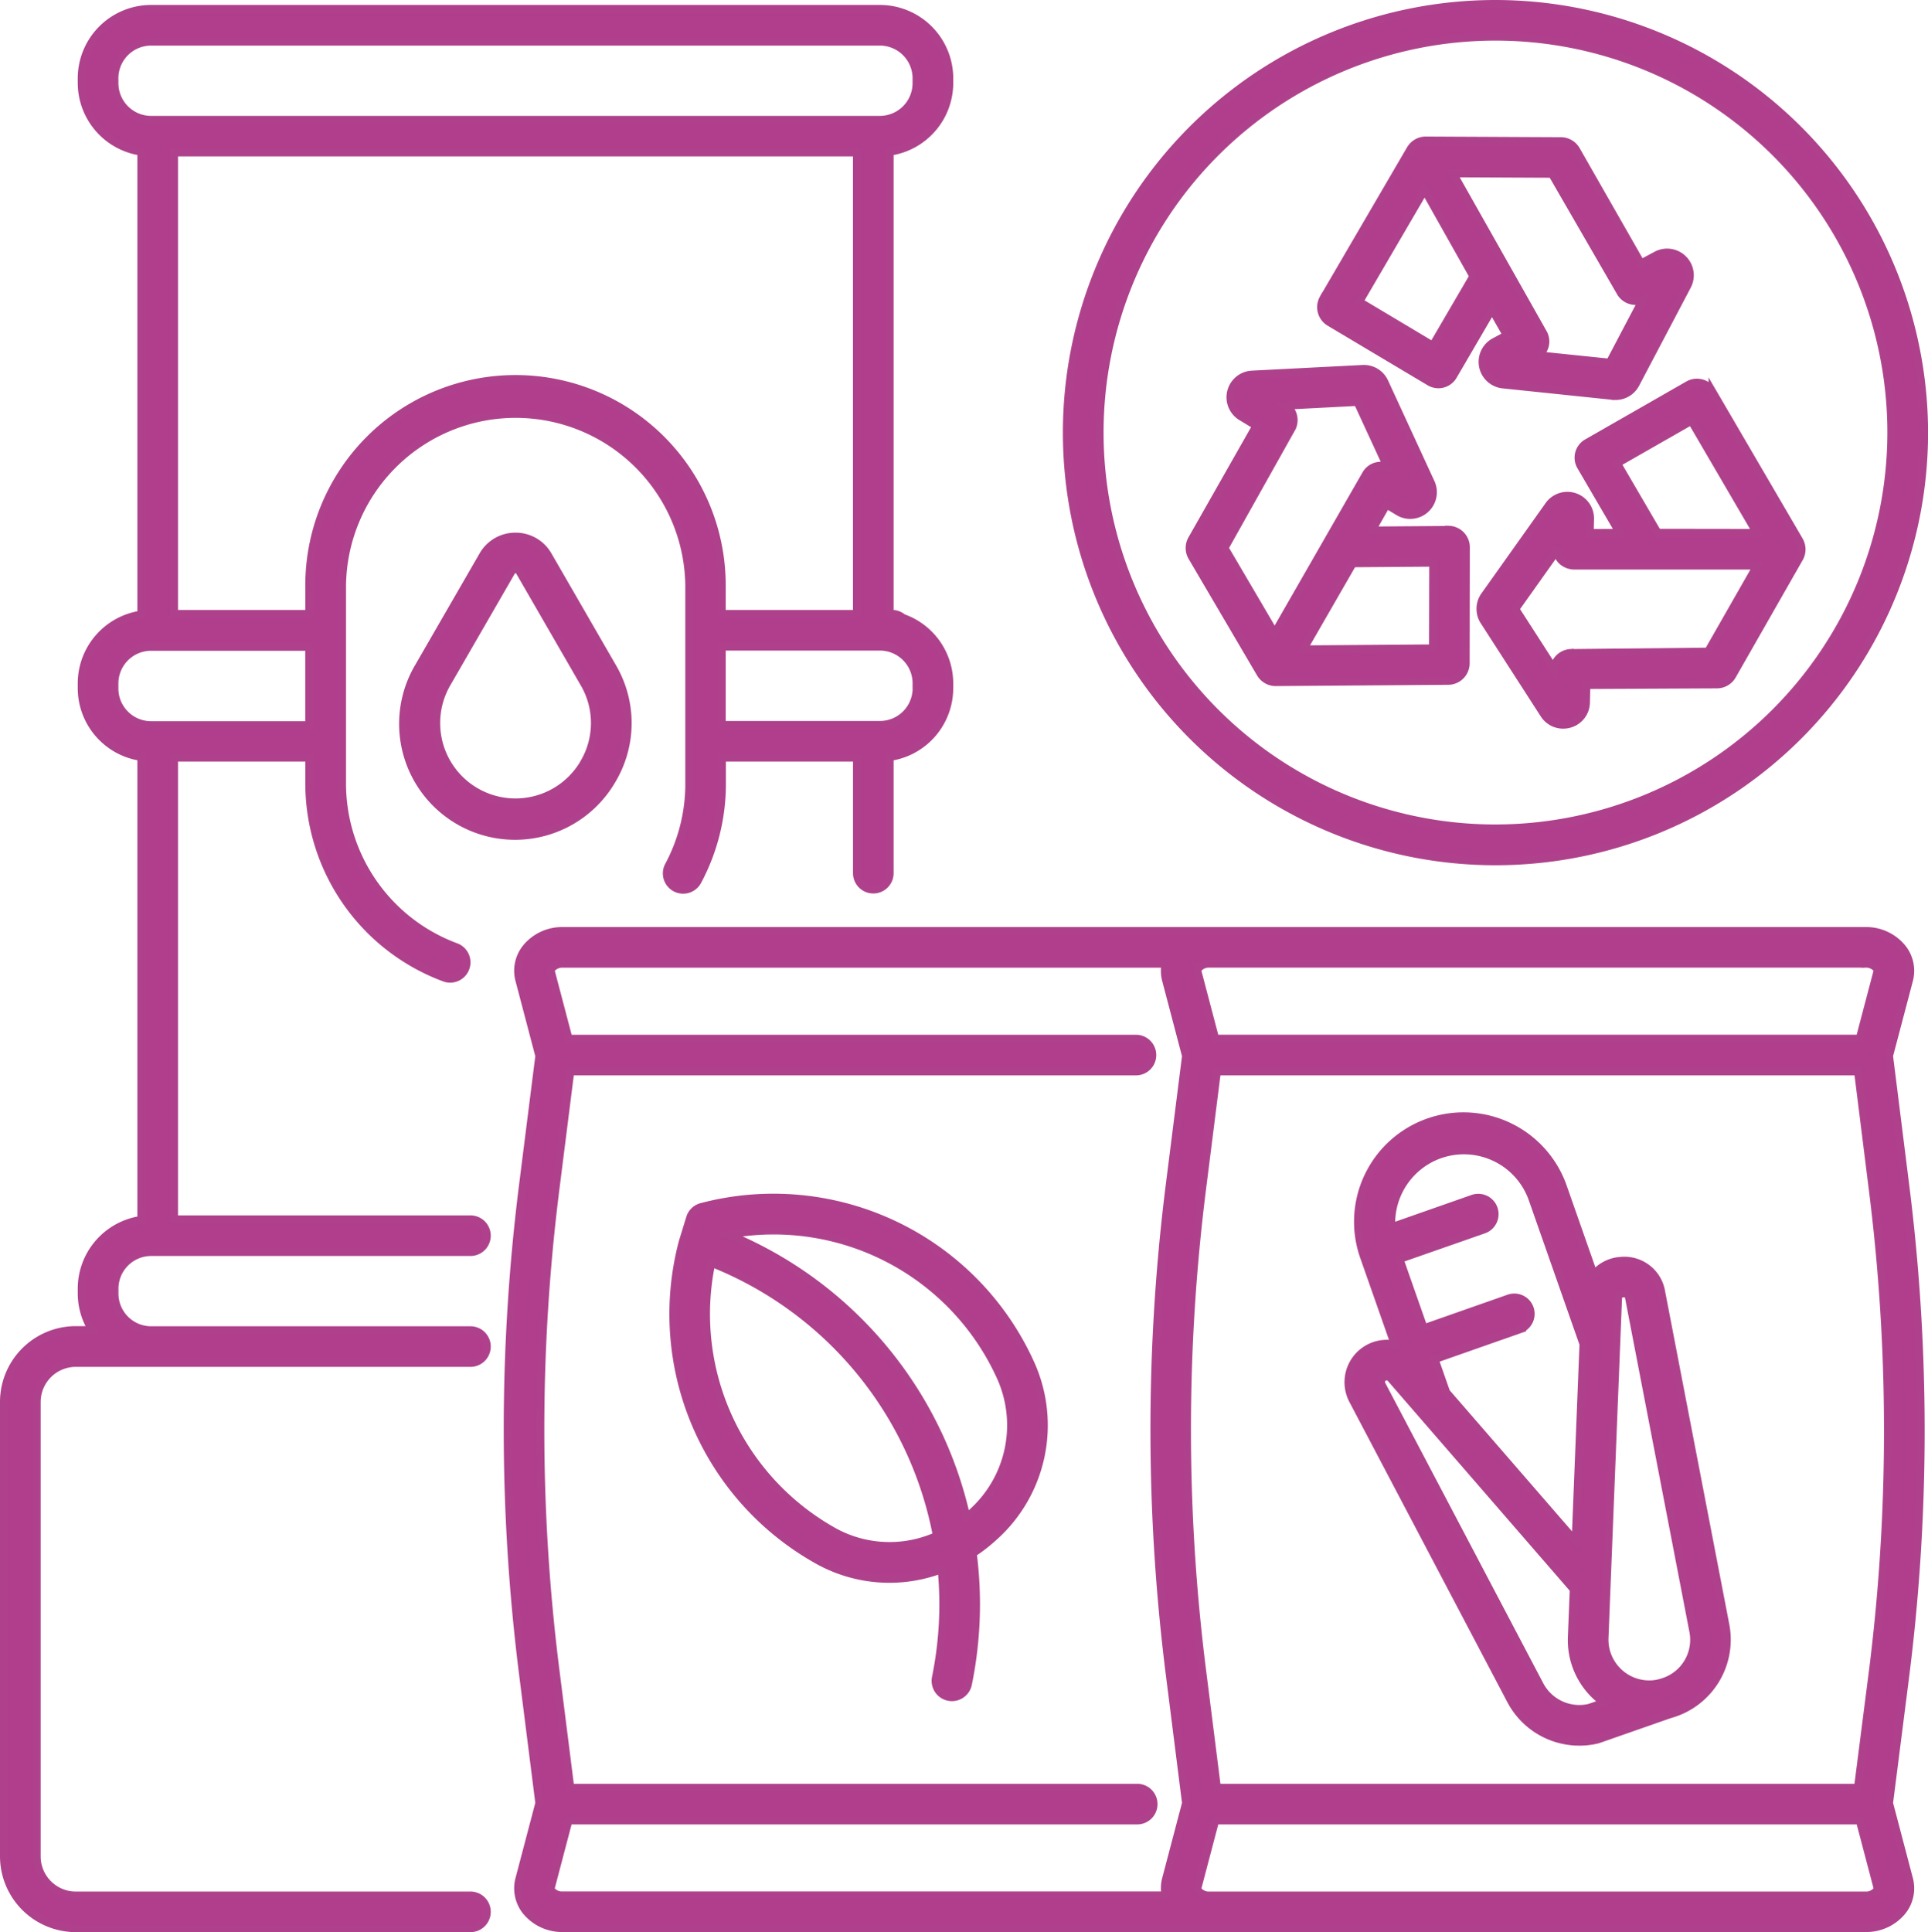 <svg xmlns="http://www.w3.org/2000/svg" width="79.555" height="79.721" viewBox="0 0 79.555 79.721">
  <g id="Grupo_136690" data-name="Grupo 136690" transform="translate(-350.793 -2142.132)">
    <g id="Grupo_136682" data-name="Grupo 136682">
      <g id="materias-primas" transform="translate(346.151 2138.015)">
        <path id="Trazado_194401" data-name="Trazado 194401" d="M194.13,247.462a1.931,1.931,0,0,0-1.532-.716H138.845a1.93,1.93,0,0,0-1.533.716,1.516,1.516,0,0,0-.276,1.318l.825,3.134-.669,5.3a80.812,80.812,0,0,0,0,20.229l.669,5.3-.825,3.134a1.516,1.516,0,0,0,.276,1.319,1.931,1.931,0,0,0,1.532.716H192.6a1.929,1.929,0,0,0,1.532-.716,1.516,1.516,0,0,0,.276-1.319l-.825-3.133.658-5.164a80.8,80.8,0,0,0,.023-20.23l-.681-5.439.826-3.134A1.516,1.516,0,0,0,194.13,247.462Zm-1.256,29.948-.6,4.686H165.847l-.609-4.823a79.446,79.446,0,0,1,0-19.884l.609-4.823h26.43l.62,4.958A79.443,79.443,0,0,1,192.875,277.41Zm-.277-29.289a.564.564,0,0,1,.443.18.136.136,0,0,1,.035.128l-.727,2.76H165.774l-.727-2.76a.135.135,0,0,1,.035-.128.565.565,0,0,1,.444-.181ZM138.4,286.36a.136.136,0,0,1-.035-.13l.726-2.759h23.428a.688.688,0,1,0,0-1.375H139.165l-.609-4.823a79.446,79.446,0,0,1,0-19.884l.609-4.823h23.355a.688.688,0,0,0,0-1.375H139.093l-.726-2.76a.135.135,0,0,1,.035-.129.564.564,0,0,1,.443-.18H163.7a1.483,1.483,0,0,0,.021.659l.825,3.133-.669,5.3a80.812,80.812,0,0,0,0,20.229l.669,5.3-.825,3.133a1.484,1.484,0,0,0-.021.66H138.845A.554.554,0,0,1,138.4,286.36Zm54.639,0a.565.565,0,0,1-.443.181H165.526a.564.564,0,0,1-.443-.181.137.137,0,0,1-.035-.129l.727-2.76h26.575l.727,2.76A.134.134,0,0,1,193.041,286.36Z" transform="translate(-110.979 -204.229)" fill="#b13e8d" stroke="#af418c" stroke-width="0.3"/>
        <path id="Trazado_194402" data-name="Trazado 194402" d="M369.677,320.2a3.205,3.205,0,0,0,2.306-3.7l-2.65-13.749a1.551,1.551,0,0,0-1.683-1.286,1.569,1.569,0,0,0-1.106.561l-1.244-3.546a4.364,4.364,0,1,0-8.235,2.889l1.244,3.545a1.6,1.6,0,0,0-1.725,2.309l6.52,12.391a3.206,3.206,0,0,0,3.6,1.625Zm-9.485-23.1A2.991,2.991,0,0,1,364,298.93l2.1,5.985-.323,8.109-5.316-6.129-.474-1.351,3.5-1.229a.688.688,0,1,0-.455-1.3l-3.5,1.229-.994-2.834L362,300.2a.688.688,0,1,0-.455-1.3l-3.347,1.174A2.993,2.993,0,0,1,360.192,297.1Zm6.158,22.807a1.833,1.833,0,0,1-2.031-.937l-6.52-12.392a.217.217,0,0,1,.356-.243l7.543,8.7-.077,1.944a3.16,3.16,0,0,0,1.324,2.723Zm2.948-1.033a1.807,1.807,0,0,1-.33.06,1.835,1.835,0,0,1-1.972-1.9l.557-13.991a.194.194,0,0,1,.2-.208.191.191,0,0,1,.229.175l2.65,13.749a1.814,1.814,0,0,1-1.174,2.064Z" transform="translate(-296.133 -245.338)" fill="#b13e8d" stroke="#af418c" stroke-width="0.3"/>
        <path id="Trazado_194403" data-name="Trazado 194403" d="M180.272,318.318a11.643,11.643,0,0,0,5.5,13.105,6.076,6.076,0,0,0,5.182.426,15.088,15.088,0,0,1-.237,4.448.688.688,0,0,0,.536.811.7.7,0,0,0,.139.014.688.688,0,0,0,.673-.55,16.441,16.441,0,0,0,.2-5.394,6.764,6.764,0,0,0,.827-.639,6.186,6.186,0,0,0,1.551-7.208,11.654,11.654,0,0,0-13.587-6.461.688.688,0,0,0-.471.43Zm6.179,11.909a10.267,10.267,0,0,1-4.976-11.022,15.129,15.129,0,0,1,9.28,11.24A4.757,4.757,0,0,1,186.451,330.228Zm5.715-.7c-.055.05-.112.095-.168.142a16.5,16.5,0,0,0-9.778-11.64A10.268,10.268,0,0,1,193.39,323.9,4.83,4.83,0,0,1,192.166,329.525Z" transform="translate(-147.47 -262.966)" fill="#b13e8d" stroke="#af418c" stroke-width="0.3"/>
        <path id="Trazado_194404" data-name="Trazado 194404" d="M4.792,63.016V81.762A2.981,2.981,0,0,0,7.77,84.739h16.31a.688.688,0,0,0,0-1.375H7.77a1.6,1.6,0,0,1-1.6-1.6V63.016a1.6,1.6,0,0,1,1.6-1.6h16.31a.688.688,0,0,0,0-1.375h-13.2a1.5,1.5,0,0,1-1.5-1.5v-.2a1.5,1.5,0,0,1,1.5-1.5h13.2a.688.688,0,0,0,0-1.375H11.837V36.443H17.39V37.52a8.567,8.567,0,0,0,5.605,8.007.688.688,0,0,0,.475-1.291,7.186,7.186,0,0,1-4.7-6.715V29.41a7.148,7.148,0,1,1,14.3,0V37.52a7.121,7.121,0,0,1-.853,3.375.688.688,0,0,0,1.21.654,8.5,8.5,0,0,0,1.018-4.03V36.443H39.99v4.779a.688.688,0,0,0,1.375,0V36.413a2.881,2.881,0,0,0,2.46-2.847v-.2A2.88,2.88,0,0,0,41.9,30.651a.682.682,0,0,0-.442-.165h-.093V11.439A2.879,2.879,0,0,0,43.826,8.6v-.2a2.881,2.881,0,0,0-2.877-2.877H10.878A2.88,2.88,0,0,0,8,8.393v.2a2.88,2.88,0,0,0,2.461,2.844V30.517A2.881,2.881,0,0,0,8,33.364v.2a2.881,2.881,0,0,0,2.461,2.847V55.491A2.879,2.879,0,0,0,8,58.335v.2a2.858,2.858,0,0,0,.427,1.5H7.77a2.98,2.98,0,0,0-2.978,2.977ZM42.45,33.566a1.5,1.5,0,0,1-1.5,1.5H34.437V31.862h6.511a1.5,1.5,0,0,1,1.5,1.5v.2Zm-8.013-3.08V29.41a8.524,8.524,0,1,0-17.047,0v1.076H11.837V11.472H39.989V30.486ZM9.377,8.6v-.2a1.5,1.5,0,0,1,1.5-1.5h30.07a1.5,1.5,0,0,1,1.5,1.5v.2a1.5,1.5,0,0,1-1.5,1.5H10.878a1.5,1.5,0,0,1-1.5-1.5Zm0,24.97v-.2a1.5,1.5,0,0,1,1.5-1.5h6.511v3.206H10.878A1.5,1.5,0,0,1,9.377,33.565Z" transform="translate(0 -1.052)" fill="#b13e8d" stroke="#af418c" stroke-width="0.3"/>
        <path id="Trazado_194405" data-name="Trazado 194405" d="M117.92,153.6a4.588,4.588,0,0,0,0-4.634l-2.661-4.609a1.546,1.546,0,0,0-1.353-.781h0a1.544,1.544,0,0,0-1.352.781l-2.661,4.609a4.634,4.634,0,1,0,8.026,4.634Zm-1.191-.688a3.259,3.259,0,0,1-5.645-3.259l2.661-4.609h0a.186.186,0,0,1,.323,0l2.661,4.609A3.225,3.225,0,0,1,116.728,152.909Z" transform="translate(-87.993 -117.331)" fill="#b13e8d" stroke="#af418c" stroke-width="0.3"/>
        <path id="Trazado_194406" data-name="Trazado 194406" d="M349.644,47.487l4.135,2.464a.718.718,0,0,0,1-.249l1.591-2.725.594,1.04-.494.265a.95.95,0,0,0,.349,1.783l4.548.474c.033,0,.066.005.1.005a.947.947,0,0,0,.839-.507l2.13-4.046a.95.95,0,0,0-1.29-1.28l-.624.334-2.664-4.665a.744.744,0,0,0-.629-.379l-5.607-.027a.744.744,0,0,0-.619.355l-.008.013-.011.018-2.513,4.306-.006.011-1.071,1.834A.741.741,0,0,0,349.644,47.487Zm5.136-6.132,4.058.019,2.842,4.917a.744.744,0,0,0,.891.28l-1.352,2.569-2.905-.3a.715.715,0,0,0,.177-.915Zm-1.191.689,1.995,3.545-1.662,2.847-3.015-1.8Z" transform="translate(-290.163 -30.073)" fill="#b13e8d" stroke="#af418c" stroke-width="0.3"/>
        <path id="Trazado_194407" data-name="Trazado 194407" d="M404.195,109.837l-.009-.016-.008-.014-3.587-6.144a.74.74,0,0,0-.979-.265l-4.192,2.4a.718.718,0,0,0-.26.984l1.591,2.725-1.2.006.013-.561a.95.95,0,0,0-1.725-.572l-2.647,3.725a.947.947,0,0,0-.025,1.067l2.475,3.841a.944.944,0,0,0,.8.438.963.963,0,0,0,.26-.036.944.944,0,0,0,.693-.893l.016-.708,5.388-.026a.745.745,0,0,0,.623-.362l2.788-4.882A.751.751,0,0,0,404.195,109.837Zm-7.514-3.18,3.047-1.742.738,1.263.009.016,1.936,3.316-4.068-.006Zm5.745,4.228-2.012,3.524-5.689.058a.745.745,0,0,0-.672.637l-1.572-2.44,1.692-2.382a.75.75,0,0,0,.193.387.793.793,0,0,0,.516.217Z" transform="translate(-325.298 -83.419)" fill="#b13e8d" stroke="#af418c" stroke-width="0.3"/>
        <path id="Trazado_194408" data-name="Trazado 194408" d="M325.606,106.367h0l-3.155.023.592-1.042.48.29a.95.95,0,0,0,1.355-1.211l-1.913-4.15a.946.946,0,0,0-.912-.552l-4.566.234a.95.95,0,0,0-.443,1.762l.607.367-2.67,4.7a.746.746,0,0,0,.013.7l2.831,4.82a.743.743,0,0,0,.626.366h0l7.15-.053a.74.74,0,0,0,.717-.716l.008-4.827a.741.741,0,0,0-.72-.718Zm-6.453-4.211a.744.744,0,0,0-.221-.893l2.9-.149,1.223,2.652a.715.715,0,0,0-.877.315l-3.755,6.544-2.055-3.5Zm5.79,9.1-1.469.011h-.013l-3.839.028,2.03-3.525,3.3-.024Z" transform="translate(-261.184 -80.399)" fill="#b13e8d" stroke="#af418c" stroke-width="0.3"/>
        <path id="Trazado_194409" data-name="Trazado 194409" d="M300.538,4.267a17.7,17.7,0,1,0,17.7,17.7,17.717,17.717,0,0,0-17.7-17.7Zm0,34.018a16.321,16.321,0,1,1,16.321-16.321A16.34,16.34,0,0,1,300.538,38.285Z" transform="translate(-234.188)" fill="#b13e8d" stroke="#af418c" stroke-width="0.3"/>
      </g>
    </g>
  </g>
</svg>
